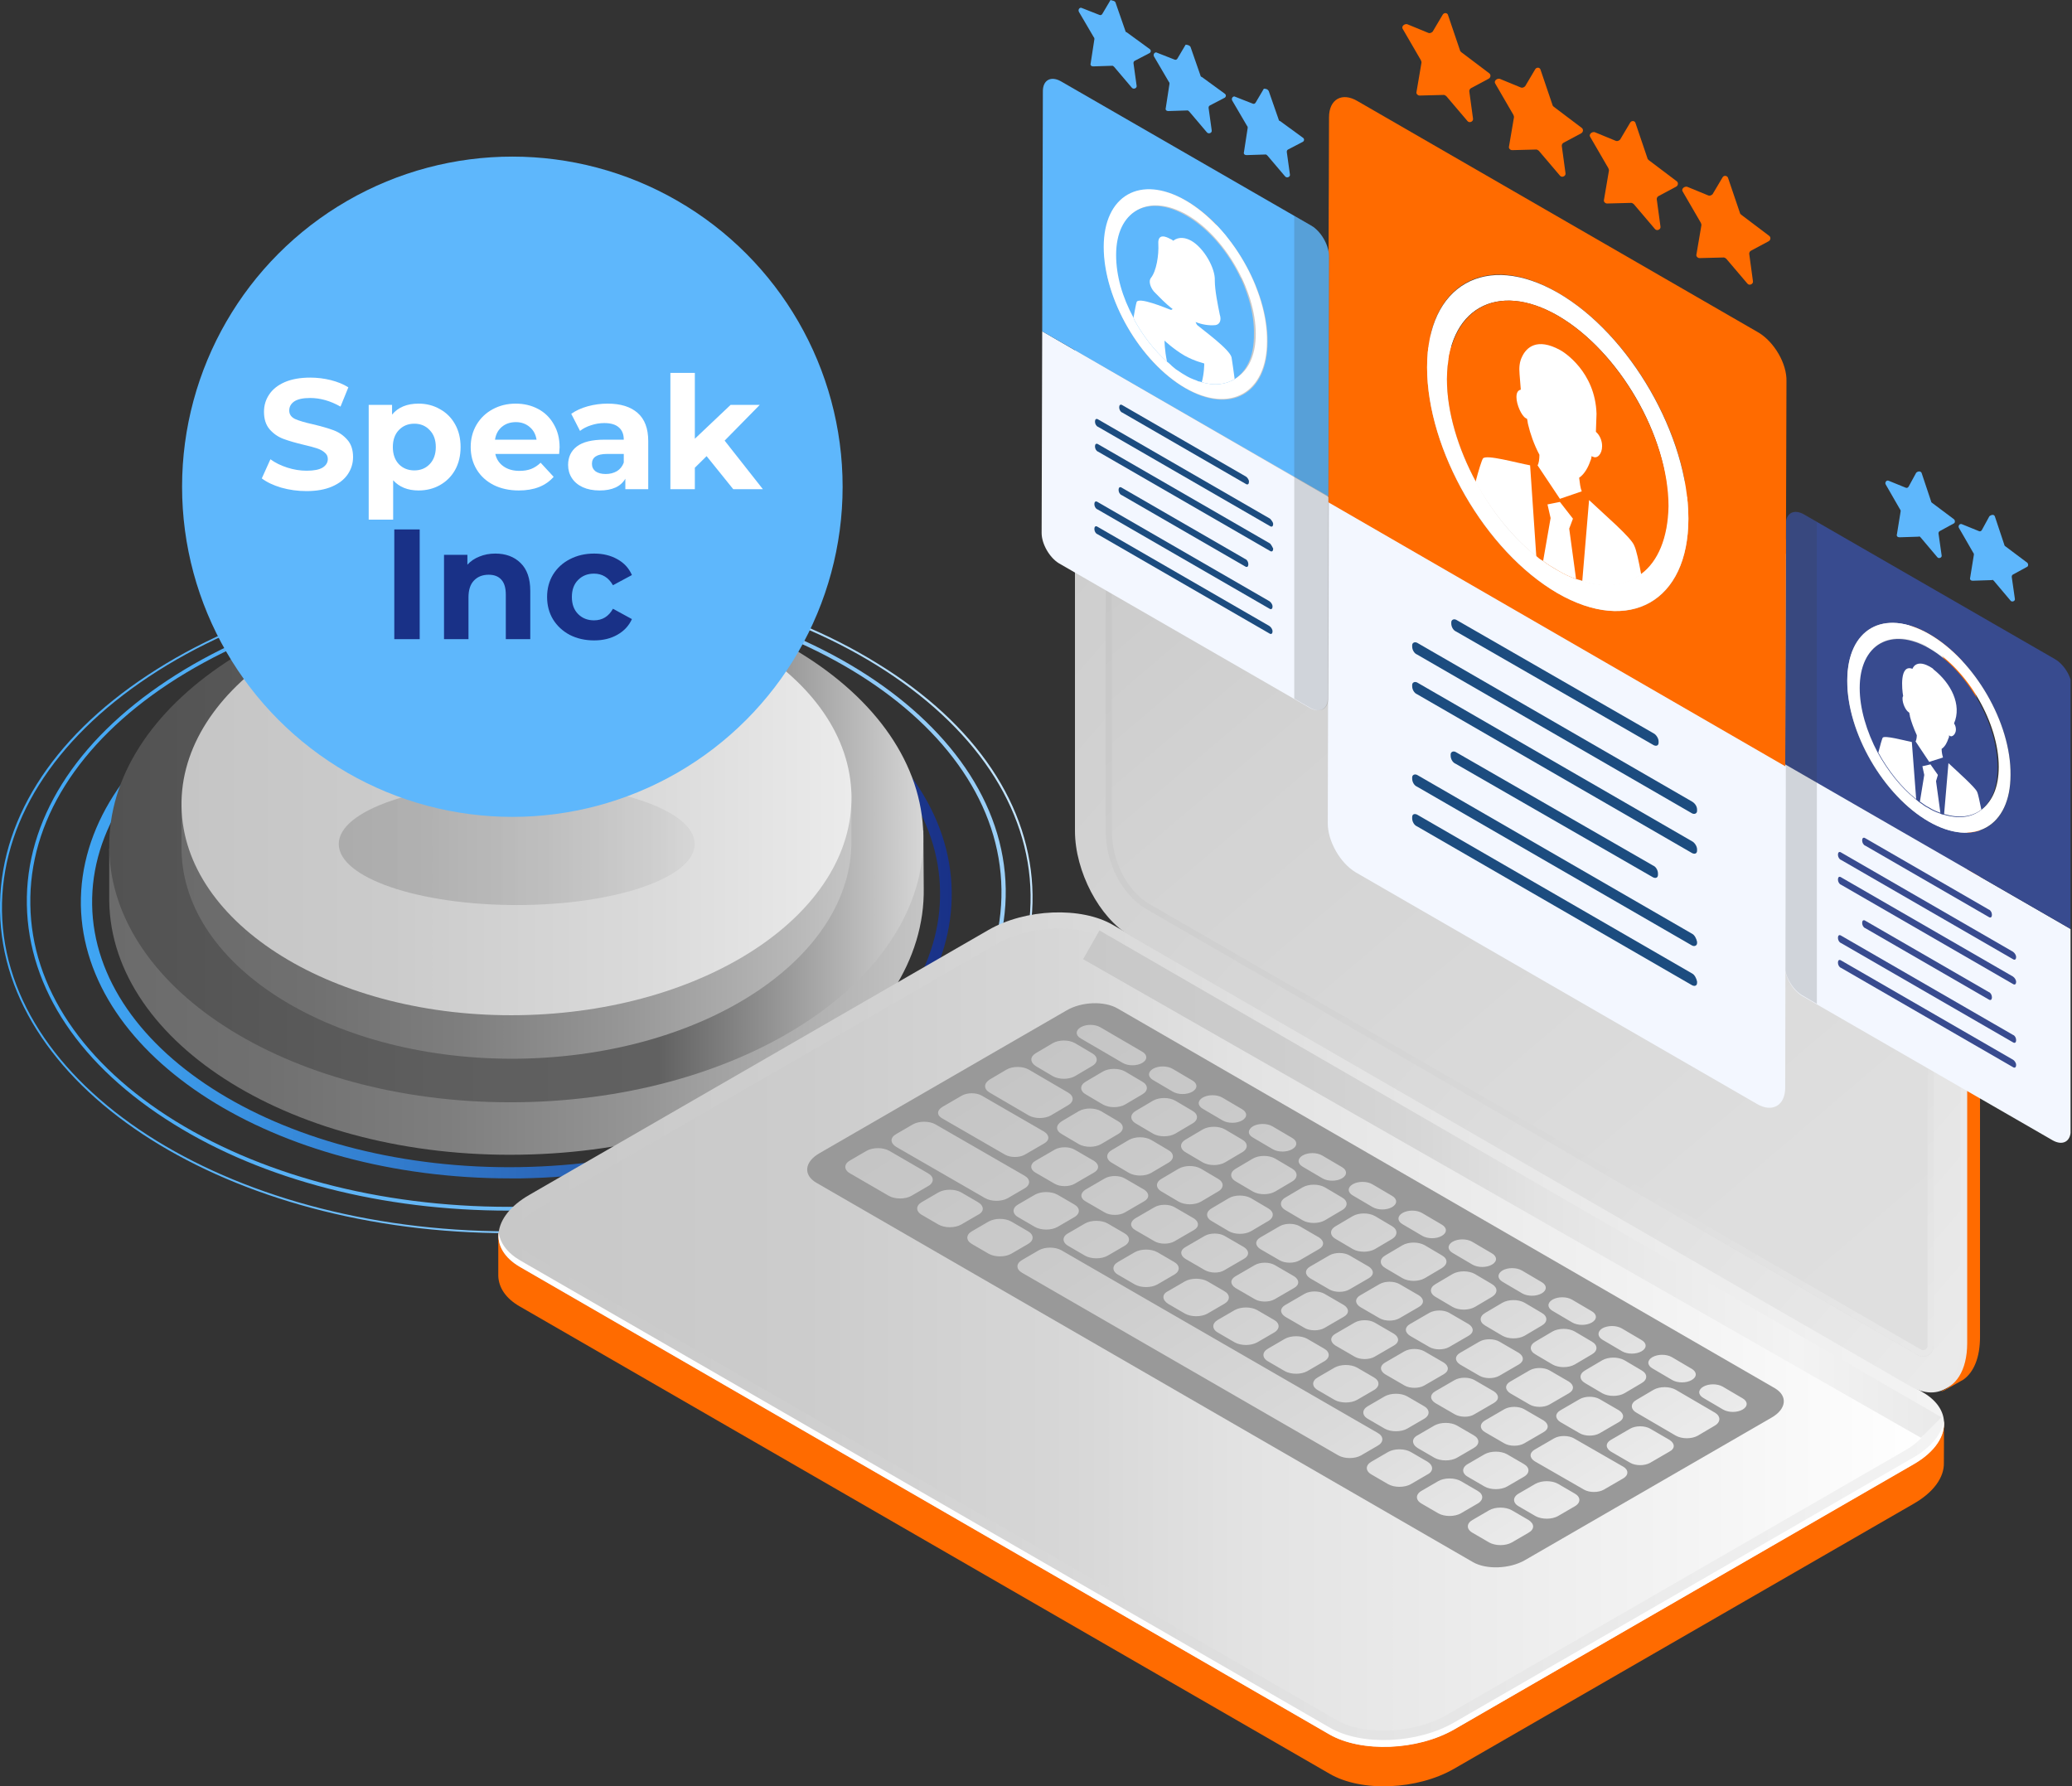 <svg width="522" height="450" viewBox="0 0 522 450" fill="none" xmlns="http://www.w3.org/2000/svg">
<rect x="0" y="0" width="522" height="450" fill="#333333" stroke="none"/>
<g clip-path="url(#clip0)">
<path d="M128.16 305.006C96.44 305.006 66.581 297.369 43.868 283.271C20.274 268.683 7.155 249.102 6.764 227.955C6.372 206.807 19.001 186.737 42.106 171.464C65.112 156.19 95.951 147.575 128.845 146.987C196.788 145.91 252.688 180.471 253.374 223.941C254.059 267.508 199.333 303.831 131.292 304.908C130.313 305.006 129.237 305.006 128.16 305.006ZM131.88 147.966C130.803 147.966 129.824 147.966 128.747 147.966C96.049 148.456 65.406 157.169 42.497 172.247C19.686 187.324 7.253 207.101 7.645 227.955C7.939 248.711 20.959 268.096 44.259 282.488C67.657 296.88 98.496 304.516 131.195 304.027C198.648 302.95 252.982 267.117 252.297 224.039C251.709 181.646 197.962 147.966 131.88 147.966Z" fill="url(#paint0_linear)"/>
<path d="M128.159 310.685C57.867 310.685 0.694 274.753 0.008 229.521C-0.383 207.297 12.833 186.149 37.21 170.093C61.49 154.037 93.992 144.833 128.747 144.246V144.442V144.246C163.501 143.659 196.298 151.785 221.066 167.156C245.933 182.429 259.835 203.185 260.129 225.409C260.422 247.634 247.304 268.781 222.927 284.838C198.647 300.894 166.145 310.097 131.39 310.685C130.313 310.685 129.236 310.685 128.159 310.685ZM132.075 144.736C130.999 144.736 129.824 144.736 128.747 144.736C94.09 145.323 61.685 154.428 37.504 170.485C13.323 186.541 0.204 207.493 0.498 229.521C1.183 275.145 59.923 311.272 131.39 310.195C166.047 309.608 198.452 300.502 222.633 284.446C246.814 268.39 259.933 247.438 259.639 225.409C259.345 203.381 245.444 182.821 220.773 167.547C196.885 152.764 165.459 144.736 132.075 144.736Z" fill="url(#paint1_linear)"/>
<path d="M128.453 296.88C69.224 296.88 21.057 266.333 20.372 228.053C19.784 189.086 68.44 156.68 128.942 155.701C189.445 154.722 239.178 185.66 239.765 224.528C240.059 243.522 228.898 261.536 208.241 275.145C187.78 288.656 160.466 296.39 131.292 296.88C130.313 296.88 129.334 296.88 128.453 296.88ZM131.684 158.442C130.803 158.442 129.824 158.442 128.942 158.442C70.007 159.421 22.623 190.555 23.211 227.955C23.798 265.354 72.258 295.02 131.096 294.041C159.781 293.551 186.508 286.012 206.577 272.795C226.353 259.676 237.122 242.543 236.828 224.528C236.339 187.716 189.347 158.442 131.684 158.442Z" fill="url(#paint2_linear)"/>
<path d="M131.195 290.908C187.879 290.027 233.304 259.97 232.717 223.745L232.619 209.255L27.519 213.759V227.074C28.106 263.201 74.51 291.887 131.195 290.908Z" fill="url(#paint3_linear)"/>
<path d="M129.041 146.596C72.454 147.477 26.931 177.534 27.518 213.759C28.106 249.983 74.51 278.572 131.096 277.691C187.683 276.809 233.206 246.753 232.619 210.528C232.031 174.303 185.627 145.715 129.041 146.596Z" fill="url(#paint4_linear)"/>
<path d="M130.998 266.725C177.599 265.942 214.996 241.27 214.507 211.409V199.464L45.727 203.185V214.15C46.217 243.913 84.398 267.41 130.998 266.725Z" fill="url(#paint5_linear)"/>
<path d="M129.236 147.869C82.636 148.652 45.238 173.324 45.727 203.185C46.217 232.948 84.398 256.543 130.998 255.76C177.599 254.977 214.996 230.305 214.507 200.444C214.017 170.68 175.836 147.183 129.236 147.869Z" fill="url(#paint6_linear)"/>
<path opacity="0.31" d="M130.177 228.017C154.94 228.017 175.015 221.135 175.015 212.646C175.015 204.157 154.94 197.275 130.177 197.275C105.414 197.275 85.339 204.157 85.339 212.646C85.339 221.135 105.414 228.017 130.177 228.017Z" fill="url(#paint7_linear)"/>
<path d="M334.942 446.867L131.017 329.185C127.394 327.129 125.632 324.388 125.534 321.451C125.534 321.353 125.534 311.464 125.534 311.367C125.632 307.842 128.177 314.01 133.268 311.073L248.986 244.302C258.286 238.917 272.384 238.329 280.412 243.029L484.337 360.809C486.981 362.375 488.939 355.815 489.624 357.871C489.82 358.557 489.722 367.858 489.722 368.543C489.82 372.166 487.177 375.984 481.988 378.921L366.368 445.594C357.068 450.979 342.97 451.567 334.942 446.867Z" fill="#FF6B00"/>
<path d="M334.942 436.979L131.017 319.199C122.989 314.597 123.968 306.471 133.268 301.087L248.986 234.315C258.286 228.931 272.384 228.343 280.412 233.043L484.337 350.724C492.365 355.326 491.386 363.452 482.086 368.837L366.368 435.706C357.067 440.993 342.97 441.58 334.942 436.979Z" fill="url(#paint8_linear)"/>
<path d="M348.55 436C343.948 436 339.837 435.118 336.9 433.454L133.072 315.674C131.799 314.989 129.646 313.423 129.646 311.366C129.646 309.213 131.799 306.667 135.324 304.611L251.041 237.84C255.349 235.392 261.027 233.924 266.803 233.924C271.405 233.924 275.516 234.805 278.453 236.469L482.379 354.249C483.652 354.934 485.805 356.501 485.805 358.557C485.805 360.711 483.652 363.256 480.127 365.312L364.41 432.083C360.004 434.629 354.228 436 348.55 436Z" fill="url(#paint9_linear)"/>
<path d="M482.085 367.172L366.367 433.944C357.067 439.328 342.969 439.916 334.941 435.216L131.016 317.535C127.687 315.576 125.925 313.031 125.631 310.387C125.24 313.716 127.002 316.849 131.016 319.199L334.941 436.979C342.969 441.58 357.067 441.091 366.367 435.706L482.085 368.935C487.568 365.802 490.113 361.69 489.721 357.969C489.232 361.102 486.686 364.529 482.085 367.172Z" fill="white"/>
<path d="M371.165 393.607L205.616 297.954C202.288 295.995 202.679 292.667 206.497 290.513L268.664 254.582C272.482 252.33 278.258 252.134 281.586 254.092L447.135 349.745C450.464 351.703 450.072 355.032 446.254 357.186L384.088 393.117C380.27 395.271 374.493 395.467 371.165 393.607Z" fill="#999999"/>
<path d="M272.285 261.631L282.859 267.799C284.229 268.582 286.383 268.582 287.754 267.799C289.124 267.016 289.124 265.743 287.754 264.96L277.18 258.792C275.81 258.008 273.656 258.008 272.285 258.792C270.915 259.575 270.915 260.848 272.285 261.631ZM290.495 272.107L295.488 275.044C296.858 275.827 299.012 275.827 300.383 275.044C301.753 274.261 301.753 272.988 300.383 272.205L295.39 269.267C294.019 268.484 291.865 268.484 290.495 269.267C289.124 270.051 289.124 271.323 290.495 272.107ZM303.026 279.352L308.019 282.289C309.389 283.072 311.543 283.072 312.914 282.289C314.284 281.506 314.284 280.233 312.914 279.45L307.921 276.512C306.55 275.729 304.397 275.729 303.026 276.512C301.655 277.296 301.655 278.568 303.026 279.352ZM315.655 286.597L320.648 289.534C322.018 290.317 324.172 290.317 325.543 289.534C326.913 288.751 326.913 287.478 325.543 286.695L320.55 283.757C319.179 282.974 317.026 282.974 315.655 283.757C314.284 284.639 314.284 285.813 315.655 286.597ZM328.186 293.939L333.179 296.877C334.55 297.66 336.703 297.66 338.074 296.877C339.445 296.093 339.445 294.821 338.074 294.037L333.081 291.1C331.711 290.317 329.557 290.317 328.186 291.1C326.816 291.883 326.816 293.156 328.186 293.939ZM340.815 301.184L345.808 304.122C347.179 304.905 349.333 304.905 350.703 304.122C352.074 303.338 352.074 302.066 350.703 301.282L345.71 298.345C344.34 297.562 342.186 297.562 340.815 298.345C339.445 299.128 339.445 300.401 340.815 301.184ZM353.346 308.429L358.339 311.367C359.71 312.15 361.864 312.15 363.234 311.367C364.605 310.583 364.605 309.311 363.234 308.527L358.241 305.59C356.871 304.807 354.717 304.807 353.346 305.59C351.976 306.373 351.976 307.646 353.346 308.429ZM365.976 315.674L370.968 318.612C372.339 319.395 374.493 319.395 375.863 318.612C377.234 317.828 377.234 316.556 375.863 315.772L370.871 312.835C369.5 312.052 367.346 312.052 365.976 312.835C364.605 313.618 364.605 314.891 365.976 315.674ZM378.507 322.919L383.5 325.857C384.87 326.64 387.024 326.64 388.395 325.857C389.765 325.073 389.765 323.801 388.395 323.017L383.402 320.08C382.031 319.297 379.877 319.297 378.507 320.08C377.136 320.961 377.234 322.136 378.507 322.919ZM391.136 330.262L396.129 333.199C397.499 333.983 399.653 333.983 401.024 333.199C402.394 332.416 402.394 331.143 401.024 330.36L396.031 327.423C394.66 326.64 392.506 326.64 391.136 327.423C389.765 328.206 389.765 329.479 391.136 330.262ZM403.667 337.507L408.66 340.444C410.031 341.228 412.184 341.228 413.555 340.444C414.926 339.661 414.926 338.388 413.555 337.605L408.562 334.668C407.191 333.885 405.038 333.885 403.667 334.668C402.394 335.451 402.394 336.724 403.667 337.507ZM416.296 344.752L421.289 347.689C422.66 348.473 424.813 348.473 426.184 347.689C427.555 346.906 427.555 345.633 426.184 344.85L421.191 341.913C419.821 341.13 417.667 341.13 416.296 341.913C414.926 342.696 414.926 343.969 416.296 344.752ZM429.121 352.193L434.114 355.13C435.485 355.913 437.638 355.913 439.009 355.13C440.38 354.347 440.38 353.074 439.009 352.291L434.016 349.354C432.645 348.57 430.492 348.57 429.121 349.354C427.75 350.137 427.75 351.41 429.121 352.193ZM260.929 268.582L265.237 271.128C266.803 272.009 269.25 272.009 270.817 271.128L275.124 268.582C276.691 267.701 276.691 266.232 275.124 265.351L270.817 262.806C269.25 261.925 266.803 261.925 265.237 262.806L260.929 265.351C259.46 266.232 259.46 267.603 260.929 268.582ZM283.446 278.275L287.754 275.729C289.32 274.848 289.32 273.379 287.754 272.498L283.446 269.953C281.88 269.072 279.432 269.072 277.866 269.953L273.558 272.498C271.992 273.379 271.992 274.848 273.558 275.729L277.866 278.275C279.432 279.156 281.88 279.156 283.446 278.275ZM286.187 283.072L290.495 285.618C292.061 286.499 294.509 286.499 296.075 285.618L300.383 283.072C301.949 282.191 301.949 280.722 300.383 279.841L296.075 277.296C294.509 276.414 292.061 276.414 290.495 277.296L286.187 279.841C284.621 280.722 284.621 282.191 286.187 283.072ZM298.718 290.317L303.026 292.863C304.592 293.744 307.04 293.744 308.606 292.863L312.914 290.317C314.48 289.436 314.48 287.967 312.914 287.086L308.606 284.541C307.04 283.659 304.592 283.659 303.026 284.541L298.718 287.086C297.152 287.967 297.152 289.436 298.718 290.317ZM325.543 294.429L321.235 291.883C319.669 291.002 317.221 291.002 315.655 291.883L311.347 294.429C309.781 295.31 309.781 296.779 311.347 297.66L315.655 300.205C317.221 301.087 319.669 301.087 321.235 300.205L325.543 297.66C327.011 296.779 327.011 295.31 325.543 294.429ZM338.074 301.674L333.767 299.128C332.2 298.247 329.753 298.247 328.186 299.128L323.879 301.674C322.312 302.555 322.312 304.024 323.879 304.905L328.186 307.45C329.753 308.332 332.2 308.332 333.767 307.45L338.074 304.905C339.641 304.024 339.641 302.555 338.074 301.674ZM350.703 308.919L346.396 306.373C344.829 305.492 342.382 305.492 340.815 306.373L336.508 308.919C334.941 309.8 334.941 311.269 336.508 312.15L340.815 314.695C342.382 315.576 344.829 315.576 346.396 314.695L350.703 312.15C352.172 311.269 352.172 309.8 350.703 308.919ZM363.234 316.262L358.927 313.716C357.36 312.835 354.913 312.835 353.346 313.716L349.039 316.262C347.472 317.143 347.472 318.612 349.039 319.493L353.346 322.038C354.913 322.919 357.36 322.919 358.927 322.038L363.234 319.493C364.801 318.514 364.801 317.143 363.234 316.262ZM375.863 323.507L371.556 320.961C369.989 320.08 367.542 320.08 365.976 320.961L361.668 323.507C360.102 324.388 360.102 325.857 361.668 326.738L365.976 329.283C367.542 330.164 369.989 330.164 371.556 329.283L375.863 326.738C377.43 325.759 377.332 324.388 375.863 323.507ZM388.395 330.752L384.087 328.206C382.521 327.325 380.073 327.325 378.507 328.206L374.199 330.752C372.633 331.633 372.633 333.101 374.199 333.983L378.507 336.528C380.073 337.409 382.521 337.409 384.087 336.528L388.395 333.983C389.961 333.101 389.961 331.633 388.395 330.752ZM386.828 341.228L391.136 343.773C392.702 344.654 395.15 344.654 396.716 343.773L401.024 341.228C402.59 340.346 402.59 338.878 401.024 337.997L396.716 335.451C395.15 334.57 392.702 334.57 391.136 335.451L386.828 337.997C385.262 338.878 385.262 340.346 386.828 341.228ZM413.555 345.242L409.247 342.696C407.681 341.815 405.233 341.815 403.667 342.696L399.359 345.242C397.793 346.123 397.793 347.591 399.359 348.473L403.667 351.018C405.233 351.899 407.681 351.899 409.247 351.018L413.555 348.473C415.121 347.591 415.121 346.123 413.555 345.242ZM432.058 355.913L422.17 350.137C420.604 349.256 418.156 349.256 416.59 350.137L412.282 352.682C410.716 353.564 410.716 355.032 412.282 355.913L422.17 361.69C423.737 362.571 426.184 362.571 427.75 361.69L432.058 359.144C433.527 358.263 433.527 356.794 432.058 355.913ZM249.279 275.24L259.167 281.016C260.733 281.897 263.181 281.897 264.747 281.016L269.055 278.471C270.621 277.589 270.621 276.121 269.055 275.24L259.167 269.463C257.6 268.582 255.153 268.582 253.586 269.463L249.279 272.009C247.81 272.988 247.81 274.358 249.279 275.24ZM267.488 285.715L271.796 288.261C273.362 289.142 275.81 289.142 277.376 288.261L281.684 285.715C283.25 284.834 283.25 283.366 281.684 282.485L277.376 279.939C275.81 279.058 273.362 279.058 271.796 279.939L267.488 282.485C265.922 283.464 265.922 284.834 267.488 285.715ZM284.425 295.506C285.991 296.387 288.439 296.387 290.005 295.506L294.313 292.96C295.879 292.079 295.879 290.611 294.313 289.73L290.005 287.184C288.439 286.303 285.991 286.303 284.425 287.184L280.117 289.73C278.551 290.611 278.551 292.079 280.117 292.96L284.425 295.506ZM296.956 302.751C298.523 303.632 300.97 303.632 302.536 302.751L306.844 300.205C308.41 299.324 308.41 297.856 306.844 296.975L302.536 294.429C300.97 293.548 298.523 293.548 296.956 294.429L292.649 296.975C291.082 297.856 291.082 299.324 292.649 300.205L296.956 302.751ZM309.585 301.87L305.278 304.415C303.711 305.296 303.711 306.765 305.278 307.646L309.585 310.192C311.152 311.073 313.599 311.073 315.166 310.192L319.473 307.646C321.04 306.765 321.04 305.296 319.473 304.415L315.166 301.87C313.599 300.989 311.054 300.989 309.585 301.87ZM322.41 308.919L317.515 311.758C316.145 312.541 316.145 313.814 317.515 314.695L322.41 317.535C323.781 318.318 326.032 318.318 327.403 317.535L332.298 314.695C333.669 313.912 333.669 312.639 332.298 311.758L327.403 308.919C326.032 308.136 323.781 308.136 322.41 308.919ZM334.941 316.262L330.046 319.101C328.676 319.884 328.676 321.157 330.046 322.038L334.941 324.877C336.312 325.661 338.564 325.661 339.934 324.877L344.829 322.038C346.2 321.255 346.2 319.982 344.829 319.101L339.934 316.262C338.564 315.479 336.312 315.479 334.941 316.262ZM347.57 323.507L342.675 326.346C341.305 327.129 341.305 328.402 342.675 329.283L347.57 332.122C348.941 332.906 351.193 332.906 352.563 332.122L357.458 329.283C358.829 328.5 358.829 327.227 357.458 326.346L352.563 323.507C351.193 322.724 348.941 322.724 347.57 323.507ZM360.102 330.752L355.207 333.591C353.836 334.374 353.836 335.647 355.207 336.528L360.102 339.367C361.472 340.151 363.724 340.151 365.094 339.367L369.989 336.528C371.36 335.745 371.36 334.472 369.989 333.591L365.094 330.752C363.724 329.969 361.472 329.969 360.102 330.752ZM372.731 337.997L367.836 340.836C366.465 341.619 366.465 342.892 367.836 343.773L372.731 346.612C374.101 347.396 376.353 347.396 377.724 346.612L382.619 343.773C383.989 342.99 383.989 341.717 382.619 340.836L377.724 337.997C376.353 337.213 374.101 337.213 372.731 337.997ZM390.353 353.857L395.248 351.018C396.618 350.235 396.618 348.962 395.248 348.081L390.353 345.242C388.982 344.458 386.73 344.458 385.36 345.242L380.465 348.081C379.094 348.864 379.094 350.137 380.465 351.018L385.36 353.857C386.73 354.641 388.982 354.641 390.353 353.857ZM402.982 361.102L407.877 358.263C409.247 357.48 409.247 356.207 407.877 355.326L402.982 352.487C401.611 351.703 399.359 351.703 397.989 352.487L393.094 355.326C391.723 356.109 391.723 357.382 393.094 358.263L397.989 361.102C399.359 361.886 401.611 361.886 402.982 361.102ZM420.604 362.767L415.709 359.927C414.338 359.144 412.086 359.144 410.716 359.927L405.821 362.767C404.45 363.55 404.45 364.823 405.821 365.704L410.716 368.543C412.086 369.326 414.338 369.326 415.709 368.543L420.604 365.704C422.072 364.921 421.974 363.648 420.604 362.767ZM237.433 281.799L253.195 290.904C254.565 291.688 256.817 291.688 258.188 290.904L263.083 288.065C264.453 287.282 264.453 286.009 263.083 285.128L247.321 276.023C245.95 275.24 243.699 275.24 242.328 276.023L237.433 278.862C235.964 279.743 235.964 281.016 237.433 281.799ZM260.831 295.408L265.726 298.247C267.097 299.031 269.348 299.031 270.719 298.247L275.614 295.408C276.985 294.625 276.985 293.352 275.614 292.471L270.719 289.632C269.348 288.848 267.097 288.848 265.726 289.632L260.831 292.471C259.46 293.254 259.46 294.625 260.831 295.408ZM273.46 302.653L278.355 305.492C279.726 306.275 281.977 306.275 283.348 305.492L288.243 302.653C289.614 301.87 289.614 300.597 288.243 299.716L283.348 296.877C281.977 296.093 279.726 296.093 278.355 296.877L273.46 299.716C272.09 300.597 272.09 301.87 273.46 302.653ZM285.991 309.898L290.886 312.737C292.257 313.52 294.509 313.52 295.879 312.737L300.774 309.898C302.145 309.115 302.145 307.842 300.774 306.961L295.879 304.122C294.509 303.338 292.257 303.338 290.886 304.122L285.991 306.961C284.621 307.842 284.621 309.115 285.991 309.898ZM308.508 319.982L313.403 317.143C314.774 316.36 314.774 315.087 313.403 314.206L308.508 311.367C307.138 310.583 304.886 310.583 303.515 311.367L298.62 314.206C297.25 314.989 297.25 316.262 298.62 317.143L303.515 319.982C304.886 320.765 307.138 320.863 308.508 319.982ZM321.137 327.325L326.032 324.486C327.403 323.703 327.403 322.43 326.032 321.549L321.137 318.709C319.767 317.926 317.515 317.926 316.145 318.709L311.25 321.549C309.879 322.332 309.879 323.605 311.25 324.486L316.145 327.325C317.515 328.108 319.767 328.108 321.137 327.325ZM333.669 334.57L338.564 331.731C339.934 330.948 339.934 329.675 338.564 328.794L333.669 325.954C332.298 325.171 330.046 325.171 328.676 325.954L323.781 328.794C322.41 329.577 322.41 330.85 323.781 331.731L328.676 334.57C330.046 335.353 332.298 335.353 333.669 334.57ZM346.298 341.815L351.193 338.976C352.563 338.193 352.563 336.92 351.193 336.039L346.298 333.199C344.927 332.416 342.675 332.416 341.305 333.199L336.41 336.039C335.039 336.822 335.039 338.095 336.41 338.976L341.305 341.815C342.675 342.598 344.927 342.598 346.298 341.815ZM358.829 349.06L363.724 346.221C365.094 345.438 365.094 344.165 363.724 343.284L358.829 340.444C357.458 339.661 355.207 339.661 353.836 340.444L348.941 343.284C347.57 344.067 347.57 345.34 348.941 346.221L353.836 349.06C355.207 349.843 357.458 349.843 358.829 349.06ZM371.458 356.305L376.353 353.466C377.724 352.682 377.724 351.41 376.353 350.529L371.458 347.689C370.087 346.906 367.836 346.906 366.465 347.689L361.57 350.529C360.199 351.312 360.199 352.585 361.57 353.466L366.465 356.305C367.836 357.088 370.087 357.186 371.458 356.305ZM374.101 360.809L378.996 363.648C380.367 364.431 382.619 364.431 383.989 363.648L388.884 360.809C390.255 360.025 390.255 358.753 388.884 357.871L383.989 355.032C382.619 354.249 380.367 354.249 378.996 355.032L374.101 357.871C372.731 358.655 372.731 360.025 374.101 360.809ZM408.954 369.522L396.52 362.375C395.15 361.592 392.898 361.592 391.527 362.375L386.632 365.214C385.262 365.998 385.262 367.27 386.632 368.151L399.066 375.299C400.436 376.082 402.688 376.082 404.059 375.299L408.954 372.459C410.324 371.676 410.324 370.305 408.954 369.522ZM225.783 288.946L248.202 301.87C249.768 302.751 252.314 302.751 253.88 301.87L258.09 299.422C259.656 298.541 259.656 297.072 258.09 296.191L235.671 283.268C234.104 282.387 231.559 282.387 229.993 283.268L225.783 285.715C224.216 286.597 224.216 287.967 225.783 288.946ZM256.523 306.667L260.733 309.115C262.3 309.996 264.845 309.996 266.411 309.115L270.621 306.667C272.187 305.786 272.187 304.317 270.621 303.436L266.411 300.989C264.845 300.108 262.3 300.108 260.733 300.989L256.523 303.436C254.957 304.317 254.957 305.786 256.523 306.667ZM269.153 313.912L273.362 316.36C274.929 317.241 277.474 317.241 279.04 316.36L283.25 313.912C284.817 313.031 284.817 311.562 283.25 310.681L279.04 308.234C277.474 307.352 274.929 307.352 273.362 308.234L269.153 310.681C267.488 311.562 267.586 313.031 269.153 313.912ZM281.684 321.157L285.893 323.605C287.46 324.486 290.005 324.486 291.572 323.605L295.781 321.157C297.348 320.276 297.348 318.807 295.781 317.926L291.572 315.479C290.005 314.597 287.46 314.597 285.893 315.479L281.684 317.926C280.117 318.807 280.117 320.276 281.684 321.157ZM294.313 328.5L298.523 330.948C300.089 331.829 302.634 331.829 304.201 330.948L308.41 328.5C309.977 327.619 309.977 326.15 308.41 325.269L304.201 322.821C302.634 321.94 300.089 321.94 298.523 322.821L294.313 325.269C292.649 326.052 292.746 327.521 294.313 328.5ZM306.844 335.745L311.054 338.193C312.62 339.074 315.166 339.074 316.732 338.193L320.942 335.745C322.508 334.864 322.508 333.395 320.942 332.514L316.732 330.066C315.166 329.185 312.62 329.185 311.054 330.066L306.844 332.514C305.278 333.395 305.278 334.864 306.844 335.745ZM319.473 342.99L323.683 345.438C325.249 346.319 327.795 346.319 329.361 345.438L333.571 342.99C335.137 342.109 335.137 340.64 333.571 339.759L329.361 337.311C327.795 336.43 325.249 336.43 323.683 337.311L319.473 339.759C317.907 340.64 317.907 342.109 319.473 342.99ZM332.004 350.235L336.214 352.682C337.78 353.564 340.326 353.564 341.892 352.682L346.102 350.235C347.668 349.354 347.668 347.885 346.102 347.004L341.892 344.556C340.326 343.675 337.78 343.675 336.214 344.556L332.004 347.004C330.438 347.885 330.438 349.354 332.004 350.235ZM344.633 357.48L348.843 359.927C350.409 360.809 352.955 360.809 354.521 359.927L358.731 357.48C360.297 356.599 360.297 355.13 358.731 354.249L354.521 351.801C352.955 350.92 350.409 350.92 348.843 351.801L344.633 354.249C343.067 355.13 343.067 356.599 344.633 357.48ZM357.165 364.823L361.374 367.27C362.941 368.151 365.486 368.151 367.052 367.27L371.262 364.823C372.829 363.942 372.829 362.473 371.262 361.592L367.052 359.144C365.486 358.263 362.941 358.263 361.374 359.144L357.165 361.592C355.598 362.375 355.598 363.844 357.165 364.823ZM369.794 372.068L374.003 374.515C375.57 375.396 378.115 375.396 379.682 374.515L383.891 372.068C385.458 371.187 385.458 369.718 383.891 368.837L379.682 366.389C378.115 365.508 375.57 365.508 374.003 366.389L369.794 368.837C368.227 369.718 368.227 371.187 369.794 372.068ZM396.716 376.278L392.506 373.83C390.94 372.949 388.395 372.949 386.828 373.83L382.619 376.278C381.052 377.159 381.052 378.627 382.619 379.508L386.828 381.956C388.395 382.837 390.94 382.837 392.506 381.956L396.716 379.508C398.283 378.627 398.283 377.159 396.716 376.278ZM233.811 295.604L224.021 289.925C222.454 289.044 219.909 289.044 218.343 289.925L214.133 292.373C212.566 293.254 212.566 294.723 214.133 295.604L223.923 301.282C225.489 302.163 228.035 302.163 229.601 301.282L233.811 298.835C235.377 297.954 235.377 296.485 233.811 295.604ZM246.342 302.849L242.132 300.401C240.566 299.52 238.02 299.52 236.454 300.401L232.244 302.849C230.678 303.73 230.678 305.199 232.244 306.08L236.454 308.527C238.02 309.408 240.566 309.408 242.132 308.527L246.342 306.08C248.006 305.296 248.006 303.828 246.342 302.849ZM258.971 310.192L254.761 307.744C253.195 306.863 250.649 306.863 249.083 307.744L244.873 310.192C243.307 311.073 243.307 312.541 244.873 313.423L249.083 315.87C250.649 316.751 253.195 316.751 254.761 315.87L258.971 313.423C260.537 312.541 260.537 311.073 258.971 310.192ZM347.081 361.004L267.39 314.989C265.824 314.108 263.279 314.108 261.712 314.989L257.502 317.437C255.936 318.318 255.936 319.786 257.502 320.668L337.193 366.683C338.759 367.564 341.305 367.564 342.871 366.683L347.081 364.235C348.647 363.354 348.647 361.886 347.081 361.004ZM359.612 368.249L355.402 365.802C353.836 364.921 351.291 364.921 349.724 365.802L345.514 368.249C343.948 369.131 343.948 370.599 345.514 371.48L349.724 373.928C351.291 374.809 353.836 374.809 355.402 373.928L359.612 371.48C361.178 370.697 361.178 369.228 359.612 368.249ZM372.241 375.592L368.031 373.145C366.465 372.263 363.92 372.263 362.353 373.145L358.144 375.592C356.577 376.473 356.577 377.942 358.144 378.823L362.353 381.271C363.92 382.152 366.465 382.152 368.031 381.271L372.241 378.823C373.808 377.942 373.808 376.473 372.241 375.592ZM385.066 382.935L380.856 380.487C379.29 379.606 376.745 379.606 375.178 380.487L370.968 382.935C369.402 383.816 369.402 385.285 370.968 386.166L375.178 388.614C376.745 389.495 379.29 389.495 380.856 388.614L385.066 386.166C386.632 385.285 386.632 383.914 385.066 382.935Z" fill="url(#paint10_linear)"/>
<path d="M481.106 349.158L284.621 235.686C276.985 231.28 270.817 219.532 270.817 209.35V55.149C270.817 44.967 276.985 40.365 284.621 44.771L481.106 158.243C488.743 162.649 494.91 174.397 494.91 184.58V338.682C494.812 348.864 488.645 353.564 481.106 349.158Z" fill="url(#paint11_linear)"/>
<path d="M482.869 341.228L288.44 228.931C282.272 225.014 278.552 217.28 278.552 209.35V54.464C278.552 52.604 280.608 51.429 282.272 52.408C282.468 52.506 282.566 52.604 282.664 52.702L477.191 165.096C484.435 169.306 487.079 176.747 487.079 184.677V339.172C487.079 341.228 484.925 342.5 483.163 341.423C483.065 341.326 482.967 341.228 482.869 341.228Z" fill="url(#paint12_linear)"/>
<path d="M477.191 164.999L282.664 52.604C282.566 52.506 282.468 52.506 282.272 52.31C280.608 51.331 278.552 52.506 278.552 54.366V209.252C278.552 217.182 282.37 225.014 288.44 228.833L482.869 341.228C482.967 341.228 483.065 341.325 483.163 341.423C484.925 342.402 487.079 341.13 487.079 339.172V184.58C487.079 176.649 484.533 169.209 477.191 164.999ZM485.61 339.074C485.61 339.759 485.023 340.151 484.533 340.151C484.337 340.151 484.142 340.151 484.044 340.053L289.223 227.56C283.74 224.035 280.118 216.888 280.118 209.252V54.464C280.118 53.876 280.608 53.583 280.999 53.583C281.195 53.583 281.293 53.583 281.489 53.681L476.505 166.369C484.044 170.677 485.61 178.705 485.61 184.677V339.074Z" fill="url(#paint13_linear)"/>
<path d="M485.023 156.187L288.538 42.715C285.503 40.953 282.762 40.659 280.51 41.54C280.216 41.638 276.398 43.694 276.104 43.89C278.454 42.715 281.391 43.009 284.72 44.869L481.205 158.341C488.841 162.747 495.009 174.495 495.009 184.677V338.78C495.009 345.144 492.561 349.256 488.939 350.529C489.233 350.529 489.624 350.431 490.114 350.137C490.31 350.039 494.421 347.689 494.617 347.591C497.26 345.731 498.827 342.011 498.827 336.822V182.524C498.729 172.341 492.561 160.593 485.023 156.187Z" fill="#FF6B00"/>
<path d="M481.792 157.949L285.307 44.477C282.174 42.715 279.335 42.422 276.985 43.401C278.943 43.107 281.195 43.596 283.643 44.967L480.128 158.439C487.764 162.845 493.932 174.593 493.932 184.775V338.878C493.932 344.85 491.778 348.962 488.449 350.333C492.659 349.647 495.596 345.34 495.596 338.388V184.286C495.498 174.104 489.33 162.355 481.792 157.949Z" fill="url(#paint14_radial)"/>
<path d="M483.949 362.234L272.873 241.658L276.985 234.413L489.111 357.071L483.949 362.234Z" fill="url(#paint15_linear)"/>
<ellipse cx="129.076" cy="122.63" rx="83.206" ry="83.175" fill="#5EB7FC"/>
<path d="M99.334 133.384H105.734V161.029H99.334V133.384Z" fill="#193187"/>
<path d="M124.781 139.466C127.415 139.466 129.535 140.256 131.142 141.835C132.775 143.415 133.591 145.758 133.591 148.865V161.029H127.428V149.813C127.428 148.128 127.059 146.877 126.322 146.061C125.584 145.219 124.518 144.797 123.122 144.797C121.568 144.797 120.33 145.284 119.408 146.259C118.486 147.206 118.025 148.628 118.025 150.524V161.029H111.862V139.782H117.749V142.27C118.565 141.375 119.579 140.69 120.791 140.216C122.002 139.716 123.332 139.466 124.781 139.466Z" fill="#193187"/>
<path d="M149.681 161.344C147.416 161.344 145.374 160.884 143.557 159.962C141.766 159.014 140.357 157.711 139.33 156.053C138.329 154.394 137.829 152.511 137.829 150.405C137.829 148.299 138.329 146.417 139.33 144.758C140.357 143.099 141.766 141.809 143.557 140.888C145.374 139.94 147.416 139.466 149.681 139.466C151.919 139.466 153.868 139.94 155.528 140.888C157.213 141.809 158.438 143.139 159.202 144.876L154.421 147.443C153.315 145.495 151.722 144.521 149.641 144.521C148.034 144.521 146.704 145.047 145.651 146.101C144.597 147.154 144.071 148.589 144.071 150.405C144.071 152.222 144.597 153.657 145.651 154.71C146.704 155.763 148.034 156.289 149.641 156.289C151.748 156.289 153.342 155.315 154.421 153.367L159.202 155.974C158.438 157.659 157.213 158.975 155.528 159.923C153.868 160.871 151.919 161.344 149.681 161.344Z" fill="#193187"/>
<path d="M77.213 123.726C75.027 123.726 72.907 123.437 70.853 122.857C68.825 122.252 67.192 121.475 65.954 120.527L68.127 115.709C69.312 116.578 70.722 117.276 72.354 117.802C73.987 118.329 75.62 118.592 77.253 118.592C79.07 118.592 80.413 118.329 81.283 117.802C82.152 117.249 82.586 116.525 82.586 115.63C82.586 114.972 82.323 114.432 81.796 114.011C81.296 113.564 80.637 113.208 79.821 112.945C79.03 112.682 77.951 112.392 76.581 112.076C74.474 111.576 72.749 111.076 71.406 110.575C70.063 110.075 68.904 109.272 67.93 108.166C66.982 107.061 66.507 105.586 66.507 103.743C66.507 102.137 66.942 100.689 67.811 99.399C68.68 98.083 69.984 97.043 71.722 96.279C73.487 95.516 75.633 95.134 78.162 95.134C79.926 95.134 81.651 95.345 83.337 95.766C85.023 96.187 86.498 96.793 87.762 97.582L85.786 102.44C83.231 100.992 80.677 100.268 78.122 100.268C76.331 100.268 75.001 100.558 74.132 101.137C73.289 101.716 72.868 102.479 72.868 103.427C72.868 104.375 73.355 105.086 74.329 105.56C75.33 106.007 76.845 106.455 78.873 106.903C80.98 107.403 82.705 107.903 84.048 108.403C85.392 108.903 86.537 109.693 87.485 110.773C88.46 111.852 88.947 113.313 88.947 115.156C88.947 116.736 88.499 118.184 87.603 119.501C86.734 120.791 85.418 121.817 83.653 122.581C81.888 123.344 79.742 123.726 77.213 123.726Z" fill="white"/>
<path d="M105.448 101.69C107.424 101.69 109.215 102.15 110.822 103.072C112.455 103.967 113.731 105.244 114.653 106.903C115.575 108.535 116.036 110.444 116.036 112.629C116.036 114.814 115.575 116.736 114.653 118.395C113.731 120.027 112.455 121.304 110.822 122.225C109.215 123.121 107.424 123.568 105.448 123.568C102.736 123.568 100.602 122.713 99.048 121.001V130.914H92.886V102.006H98.772V104.454C100.299 102.611 102.525 101.69 105.448 101.69ZM104.382 118.513C105.962 118.513 107.253 117.987 108.254 116.934C109.281 115.854 109.794 114.419 109.794 112.629C109.794 110.839 109.281 109.417 108.254 108.364C107.253 107.284 105.962 106.745 104.382 106.745C102.802 106.745 101.498 107.284 100.471 108.364C99.47 109.417 98.969 110.839 98.969 112.629C98.969 114.419 99.47 115.854 100.471 116.934C101.498 117.987 102.802 118.513 104.382 118.513Z" fill="white"/>
<path d="M140.982 112.708C140.982 112.787 140.942 113.34 140.863 114.367H124.784C125.073 115.683 125.758 116.723 126.838 117.486C127.918 118.25 129.262 118.632 130.868 118.632C131.974 118.632 132.949 118.474 133.791 118.158C134.661 117.815 135.464 117.289 136.201 116.578L139.48 120.132C137.479 122.423 134.555 123.568 130.71 123.568C128.313 123.568 126.193 123.107 124.35 122.186C122.506 121.238 121.083 119.935 120.083 118.276C119.082 116.618 118.582 114.735 118.582 112.629C118.582 110.549 119.069 108.68 120.043 107.021C121.044 105.336 122.401 104.033 124.113 103.111C125.851 102.164 127.786 101.69 129.92 101.69C132 101.69 133.884 102.137 135.569 103.032C137.255 103.928 138.572 105.218 139.52 106.903C140.494 108.561 140.982 110.496 140.982 112.708ZM129.959 106.35C128.563 106.35 127.392 106.745 126.443 107.534C125.495 108.324 124.916 109.404 124.705 110.773H135.174C134.963 109.43 134.384 108.364 133.436 107.574C132.488 106.758 131.329 106.35 129.959 106.35Z" fill="white"/>
<path d="M153.079 101.69C156.371 101.69 158.9 102.479 160.664 104.059C162.429 105.612 163.311 107.969 163.311 111.128V123.252H157.543V120.606C156.385 122.581 154.225 123.568 151.064 123.568C149.431 123.568 148.009 123.292 146.798 122.739C145.613 122.186 144.704 121.422 144.072 120.448C143.439 119.474 143.123 118.368 143.123 117.131C143.123 115.156 143.861 113.603 145.336 112.471C146.837 111.339 149.141 110.773 152.249 110.773H157.148C157.148 109.43 156.74 108.403 155.924 107.692C155.107 106.955 153.882 106.587 152.249 106.587C151.116 106.587 149.998 106.771 148.892 107.14C147.812 107.482 146.89 107.956 146.126 108.561L143.913 104.257C145.072 103.44 146.455 102.809 148.061 102.361C149.694 101.913 151.367 101.69 153.079 101.69ZM152.605 119.421C153.659 119.421 154.594 119.185 155.41 118.711C156.227 118.21 156.806 117.486 157.148 116.539V114.367H152.921C150.393 114.367 149.128 115.196 149.128 116.855C149.128 117.644 149.431 118.276 150.037 118.75C150.669 119.198 151.525 119.421 152.605 119.421Z" fill="white"/>
<path d="M178.015 114.919L175.052 117.842V123.252H168.889V93.949H175.052V110.536L184.059 102.006H191.407L182.558 111.01L192.197 123.252H184.731L178.015 114.919Z" fill="white"/>
<path d="M449.746 192.577L450.059 132.084L449.746 192.577Z" fill="#F3F7FF"/>
<path d="M449.75 192.577L449.594 243.222C449.594 246.036 451.627 249.475 453.972 250.881L517.146 287.302C519.647 288.709 521.68 287.615 521.68 284.801L521.837 234.156L449.75 192.577Z" fill="#F3F7FF"/>
<path d="M485.87 206.958C474.455 200.393 465.229 184.449 465.385 171.475C465.385 158.345 474.611 153.186 486.026 159.751C497.441 166.317 506.667 182.26 506.51 195.234C506.51 208.365 497.285 213.523 485.87 206.958ZM517.613 166.004L454.439 129.583C451.937 128.176 449.904 129.27 449.904 132.084L449.748 192.577L521.835 234.156L521.991 173.663C522.147 170.85 520.114 167.411 517.613 166.004Z" fill="#384B8F"/>
<path d="M501.04 229.155L469.922 211.179C469.453 210.866 469.141 211.179 469.141 211.648V211.804C469.141 212.273 469.453 212.898 469.922 213.054L501.04 231.03C501.509 231.343 501.822 231.03 501.822 230.561V230.405C501.822 229.936 501.509 229.311 501.04 229.155Z" fill="#384B8F"/>
<path d="M507.136 239.783L463.822 214.773C463.353 214.461 463.04 214.773 463.04 215.242V215.399C463.04 215.868 463.353 216.493 463.822 216.649L507.136 241.659C507.605 241.972 507.918 241.659 507.918 241.19V241.034C507.918 240.721 507.605 240.096 507.136 239.783Z" fill="#384B8F"/>
<path d="M507.136 246.036L463.822 221.026C463.353 220.713 463.04 221.026 463.04 221.495V221.651C463.04 222.12 463.353 222.745 463.822 222.902L507.136 247.912C507.605 248.224 507.918 247.912 507.918 247.443V247.286C507.918 246.974 507.605 246.349 507.136 246.036Z" fill="#384B8F"/>
<path d="M501.04 249.943L469.922 231.967C469.453 231.655 469.141 231.967 469.141 232.436V232.593C469.141 233.062 469.453 233.687 469.922 233.843L501.04 251.819C501.509 252.132 501.822 251.819 501.822 251.35V251.194C501.822 250.725 501.509 250.1 501.04 249.943Z" fill="#384B8F"/>
<path d="M507.136 260.73L463.822 235.72C463.353 235.407 463.04 235.72 463.04 236.189V236.345C463.04 236.814 463.353 237.439 463.822 237.595L507.136 262.605C507.605 262.918 507.918 262.605 507.918 262.136V261.98C507.918 261.511 507.605 260.886 507.136 260.73Z" fill="#384B8F"/>
<path d="M507.136 266.982L463.822 241.972C463.353 241.659 463.04 241.972 463.04 242.441V242.597C463.04 243.066 463.353 243.691 463.822 243.848L507.136 268.858C507.605 269.17 507.918 268.858 507.918 268.389V268.233C507.918 267.764 507.449 267.138 507.136 266.982Z" fill="#384B8F"/>
<path d="M485.873 203.362C485.091 202.894 484.309 202.425 483.684 201.956C483.371 201.799 483.059 201.487 482.746 201.174C478.993 198.204 475.553 193.984 473.207 189.451C470.393 184.292 468.672 178.509 468.672 173.194C468.672 162.096 476.491 157.719 486.186 163.19C495.881 168.817 503.543 182.26 503.543 193.202C503.543 198.204 501.979 201.799 499.321 203.831C496.975 205.707 493.692 206.02 489.939 204.926C489.626 204.769 489.313 204.769 489.001 204.613C487.906 204.3 486.968 203.831 485.873 203.362ZM486.03 159.751C474.615 153.186 465.389 158.501 465.389 171.475C465.389 184.605 474.615 200.393 485.873 206.958C497.288 213.523 506.514 208.208 506.514 195.234C506.67 182.104 497.445 166.316 486.03 159.751Z" fill="white"/>
<path d="M486.028 163.346C476.49 157.875 468.515 162.252 468.515 173.35C468.515 178.509 470.235 184.292 473.049 189.607C475.551 194.14 478.835 198.36 482.588 201.33C482.901 201.643 483.213 201.799 483.526 202.112C484.308 202.581 484.933 203.206 485.715 203.519C486.654 204.144 487.748 204.613 488.686 204.925C488.999 205.082 489.312 205.238 489.625 205.238C493.377 206.332 496.505 206.02 499.007 204.144C501.665 202.112 503.229 198.517 503.229 193.515C503.385 182.416 495.567 168.817 486.028 163.346Z" fill="#384B8F"/>
<path d="M481.65 186.95C479.461 186.481 474.77 185.231 474.301 185.856C474.144 186.168 473.675 187.732 473.206 189.607C475.708 194.14 478.992 198.361 482.745 201.331L481.65 186.95Z" fill="white"/>
<path d="M486.028 167.88C482.588 166.004 481.806 168.505 481.806 168.505C478.522 167.254 479.148 173.663 479.461 175.383C479.304 175.539 479.304 175.852 479.304 176.008C479.304 177.258 480.086 178.978 480.868 179.447L481.024 179.603C481.024 179.916 481.181 180.228 481.181 180.541C481.493 181.791 482.119 183.511 482.901 185.23C482.901 185.856 482.744 186.637 482.588 186.794L486.028 191.952L489.468 190.858V190.701C489.312 190.232 489.156 189.451 489.156 188.669C490.094 188.044 490.563 186.95 490.876 186.012C491.032 185.856 491.032 185.543 491.032 185.23L491.188 185.387C491.814 185.856 492.752 184.918 492.752 183.824C492.752 183.198 492.596 182.729 492.283 182.26C494.316 177.571 491.501 172.1 487.123 168.661C486.966 168.349 486.497 168.192 486.028 167.88Z" fill="white"/>
<path d="M490.876 192.264L489.781 205.082C493.534 206.176 496.662 205.864 499.164 203.988C498.694 201.8 498.382 200.08 498.069 199.455C497.6 198.361 493.221 194.453 490.876 192.264Z" fill="white"/>
<path d="M486.341 192.577L484.308 193.046L484.777 195.234L483.683 201.956C484.464 202.425 485.09 203.05 485.872 203.363C486.81 203.988 487.905 204.457 488.843 204.769L487.748 196.797L488.217 195.234L486.341 192.577Z" fill="white"/>
<path d="M484.15 119.266L486.496 126.3C486.496 126.457 486.652 126.613 486.652 126.613L492.282 130.833C492.594 131.146 492.594 131.771 492.125 131.928L488.685 133.803C488.372 133.96 488.372 134.272 488.372 134.429L489.154 139.899C489.311 140.525 488.372 140.837 488.06 140.368L483.838 135.366C483.681 135.21 483.525 135.054 483.369 135.21L478.521 135.366C478.052 135.366 477.739 135.054 477.896 134.585L478.834 128.801C478.834 128.645 478.834 128.489 478.677 128.332L475.081 122.08C474.768 121.611 475.237 120.829 475.863 121.142L480.085 122.861C480.398 123.018 480.71 122.861 480.867 122.549L482.743 119.11C483.212 118.641 483.994 118.641 484.15 119.266Z" fill="#5EB7FC"/>
<path d="M502.601 130.208L504.946 137.242C504.946 137.399 505.103 137.555 505.103 137.555L510.732 141.775C511.045 142.088 511.045 142.713 510.575 142.87L507.135 144.745C506.823 144.902 506.823 145.214 506.823 145.371L507.604 150.842C507.761 151.467 506.823 151.779 506.51 151.311L502.288 146.309C502.132 146.152 501.975 145.996 501.819 146.152L496.971 146.309C496.502 146.309 496.19 145.996 496.346 145.527L497.284 139.743C497.284 139.587 497.284 139.431 497.128 139.274L493.531 133.022C493.218 132.553 493.688 131.771 494.313 132.084L498.535 133.803C498.848 133.96 499.161 133.803 499.317 133.491L501.193 130.052C501.819 129.583 502.444 129.583 502.601 130.208Z" fill="#5EB7FC"/>
<path opacity="0.19" d="M457.881 131.459L454.441 129.427C451.939 128.02 449.907 129.114 449.907 131.928L449.75 192.421L449.594 243.066C449.594 245.879 451.627 249.318 453.972 250.725L457.725 252.914V131.459H457.881Z" fill="#3D3D3D"/>
<path d="M334.66 126.457L334.973 29.543L334.504 207.427C334.504 211.96 337.631 217.431 341.541 219.775L442.555 278.08C446.465 280.425 449.748 278.549 449.748 274.016L449.905 193.046L334.66 126.457Z" fill="#F3F7FF"/>
<path d="M392.366 149.435C374.227 138.962 359.528 113.483 359.528 92.537C359.528 71.591 374.383 63.15 392.522 73.779C410.661 84.252 425.36 109.731 425.36 130.677C425.36 151.623 410.505 159.908 392.366 149.435ZM443.029 83.783L342.015 25.479C338.105 23.134 334.822 25.01 334.822 29.543L334.509 126.457L449.753 193.046L450.066 96.132C450.222 91.599 446.939 86.128 443.029 83.783Z" fill="#FF6B00"/>
<path d="M416.599 184.761L366.873 156.156C366.248 155.844 365.622 156.156 365.622 156.781V157.094C365.622 157.876 366.091 158.814 366.873 159.126L416.599 187.731C417.224 188.044 417.85 187.888 417.85 187.106V186.793C417.85 186.012 417.224 185.074 416.599 184.761Z" fill="#1C4C7F"/>
<path d="M426.293 201.956L357.021 161.94C356.396 161.627 355.771 161.94 355.771 162.565V162.878C355.771 163.659 356.24 164.597 357.021 164.91L426.293 204.926C426.919 205.238 427.544 204.926 427.544 204.301V203.988C427.544 203.206 427.075 202.425 426.293 201.956Z" fill="#1C4C7F"/>
<path d="M426.293 211.96L357.021 171.943C356.396 171.631 355.771 171.943 355.771 172.569V172.881C355.771 173.663 356.24 174.601 357.021 174.913L426.293 214.929C426.919 215.242 427.544 215.086 427.544 214.304V213.992C427.544 213.21 426.919 212.272 426.293 211.96Z" fill="#1C4C7F"/>
<path d="M416.441 218.056L366.716 189.45C366.09 189.138 365.465 189.45 365.465 190.076V190.388C365.465 191.17 365.934 192.108 366.716 192.42L416.441 221.026C417.067 221.338 417.692 221.182 417.692 220.4V220.088C417.692 219.306 417.223 218.368 416.441 218.056Z" fill="#1C4C7F"/>
<path d="M426.293 235.251L357.021 195.235C356.396 194.922 355.771 195.235 355.771 195.86V196.172C355.771 196.954 356.24 197.892 357.021 198.205L426.293 238.221C426.919 238.533 427.544 238.221 427.544 237.595V237.283C427.388 236.501 426.919 235.563 426.293 235.251Z" fill="#1C4C7F"/>
<path d="M426.293 245.255L357.021 205.238C356.396 204.926 355.771 205.082 355.771 205.864V206.176C355.771 206.958 356.24 207.896 357.021 208.208L426.293 248.224C426.919 248.537 427.544 248.381 427.544 247.599V247.287C427.388 246.505 426.919 245.567 426.293 245.255Z" fill="#1C4C7F"/>
<path d="M392.362 143.651C391.111 143.026 390.017 142.244 388.766 141.306C388.296 140.994 387.827 140.525 387.202 140.212C381.103 135.523 375.787 128.801 371.878 121.455C367.343 113.17 364.528 103.948 364.528 95.507C364.528 77.844 377.038 70.653 392.518 79.563C407.843 88.473 420.352 109.888 420.196 127.551C420.196 135.523 417.538 141.306 413.316 144.589C409.406 147.403 404.246 148.184 398.461 146.308C397.991 146.152 397.366 145.996 396.897 145.839C395.489 145.214 393.926 144.433 392.362 143.651ZM392.518 73.779C374.38 63.306 359.524 71.747 359.524 92.537C359.524 113.326 374.223 138.805 392.362 149.435C410.501 159.908 425.356 151.467 425.356 130.677C425.356 109.888 410.657 84.252 392.518 73.779Z" fill="white"/>
<path d="M392.518 79.563C377.193 70.653 364.684 77.843 364.527 95.507C364.527 103.791 367.342 113.014 371.877 121.454C375.942 128.801 381.259 135.366 387.201 140.212C387.67 140.681 388.139 140.993 388.765 141.306C389.859 142.244 391.11 142.869 392.361 143.651C393.925 144.589 395.489 145.37 397.052 145.839C397.521 145.995 398.147 146.152 398.616 146.308C404.558 148.184 409.718 147.402 413.471 144.589C417.693 141.462 420.195 135.523 420.351 127.551C420.351 110.044 407.842 88.472 392.518 79.563Z" fill="#FF6B00"/>
<path d="M385.48 117.234C382.04 116.609 374.378 114.421 373.596 115.515C373.283 115.984 372.502 118.485 371.72 121.455C375.785 128.801 381.102 135.366 387.044 140.212L385.48 117.234Z" fill="white"/>
<path d="M392.987 88.16C392.987 88.16 392.831 88.16 392.987 88.16C387.201 85.034 384.543 87.535 383.448 89.88C382.823 91.13 382.666 92.537 382.823 94.257L383.136 98.164C382.51 98.321 382.041 98.79 382.041 100.04C382.041 101.916 383.292 104.729 384.387 105.355L384.699 105.511C384.856 105.98 384.856 106.605 385.012 107.074C385.481 109.106 386.419 111.92 387.827 114.577C387.827 115.671 387.67 116.766 387.358 117.234L392.987 125.675L398.46 123.8V123.643C398.147 123.018 397.991 121.611 397.834 120.361C399.242 119.423 400.18 117.547 400.649 116.14C400.805 115.828 400.962 115.359 400.962 114.89C401.118 115.046 401.118 115.046 401.274 115.046C402.369 115.671 403.62 114.421 403.62 112.389C403.62 110.982 402.995 109.575 402.056 108.794L402.213 104.261C401.9 93.631 393.925 88.629 392.987 88.16Z" fill="white"/>
<path d="M400.336 125.988L398.616 146.465C404.558 148.34 409.718 147.559 413.471 144.745C412.846 141.306 412.22 138.493 411.751 137.555C411.126 135.523 403.933 129.427 400.336 125.988Z" fill="white"/>
<path d="M392.988 126.457L389.86 127.082L390.642 130.521L388.766 141.306C389.86 142.244 391.111 142.869 392.362 143.651C393.926 144.589 395.49 145.37 397.053 145.839L395.333 133.178L396.271 130.677L392.988 126.457Z" fill="white"/>
<path d="M364.84 3.907L367.811 12.661C367.811 12.817 367.967 12.973 368.124 13.13L375.16 18.445C375.629 18.757 375.629 19.539 375.004 19.851L370.626 22.196C370.313 22.352 370.156 22.665 370.156 22.977L371.095 29.855C371.251 30.637 370.156 31.106 369.687 30.48L364.371 24.228C364.214 24.072 363.902 23.915 363.745 23.915L357.647 24.072C357.178 24.072 356.709 23.603 356.865 23.134L358.116 15.787C358.116 15.631 358.116 15.475 357.96 15.162L353.425 7.346C352.956 6.721 353.738 5.939 354.519 6.096L359.836 8.284C360.149 8.44 360.618 8.284 360.931 7.972L363.433 3.751C363.745 3.126 364.684 3.126 364.84 3.907Z" fill="#FF6B00"/>
<path d="M388.141 17.663L391.112 26.416C391.112 26.573 391.268 26.729 391.424 26.885L398.461 32.2C398.93 32.513 398.93 33.294 398.305 33.607L393.926 35.951C393.614 36.108 393.457 36.42 393.457 36.733L394.395 43.611C394.552 44.392 393.457 44.861 392.988 44.236L387.672 37.983C387.515 37.827 387.202 37.671 387.046 37.671L380.948 37.827C380.478 37.827 380.009 37.358 380.166 36.889L381.417 29.543C381.417 29.386 381.417 29.23 381.26 28.917L376.726 21.102C376.257 20.476 377.038 19.695 377.82 19.851L383.137 22.04C383.449 22.196 383.919 22.04 384.231 21.727L386.733 17.506C387.046 16.881 387.984 16.881 388.141 17.663Z" fill="#FF6B00"/>
<path d="M412.066 31.105L415.037 39.859C415.037 40.015 415.194 40.171 415.35 40.328L422.387 45.642C422.856 45.955 422.856 46.736 422.23 47.049L417.852 49.394C417.539 49.55 417.383 49.863 417.383 50.175L418.321 57.053C418.478 57.835 417.383 58.303 416.914 57.678L411.597 51.426C411.441 51.27 411.128 51.113 410.972 51.113L404.873 51.27C404.404 51.27 403.935 50.8 404.092 50.332L405.342 42.985C405.342 42.829 405.342 42.672 405.186 42.36L400.651 34.544C400.182 33.919 400.964 33.137 401.746 33.294L407.063 35.482C407.375 35.638 407.844 35.482 408.157 35.169L410.659 30.949C410.972 30.324 411.91 30.324 412.066 31.105Z" fill="#FF6B00"/>
<path d="M435.362 44.861L438.333 53.614C438.333 53.771 438.49 53.927 438.646 54.083L445.683 59.398C446.152 59.711 446.152 60.492 445.526 60.805L441.148 63.15C440.835 63.306 440.679 63.618 440.679 63.931L441.617 70.809C441.774 71.59 440.679 72.059 440.21 71.434L434.893 65.182C434.737 65.025 434.424 64.869 434.268 64.869L428.169 65.025C427.7 65.025 427.231 64.556 427.387 64.087L428.638 56.741C428.638 56.584 428.638 56.428 428.482 56.115L423.947 48.3C423.478 47.675 424.26 46.893 425.042 47.049L430.358 49.238C430.671 49.394 431.14 49.238 431.453 48.925L433.955 44.705C434.268 44.079 435.206 44.236 435.362 44.861Z" fill="#FF6B00"/>
<path d="M262.575 83.472L262.732 22.979L262.419 134.273C262.419 137.087 264.452 140.526 266.797 141.933L329.971 178.353C332.473 179.76 334.505 178.666 334.505 175.852L334.662 125.207L262.575 83.472Z" fill="#F3F7FF"/>
<path d="M298.694 97.852C287.279 91.287 278.053 75.343 278.209 62.369C278.209 49.239 287.435 44.08 298.85 50.645C310.265 57.211 319.491 73.154 319.335 86.129C319.335 99.259 309.952 104.417 298.694 97.852ZM330.437 56.898L267.263 20.477C264.761 19.07 262.729 20.165 262.729 22.978L262.572 83.471L334.659 125.05L334.815 64.557C334.815 61.744 332.782 58.305 330.437 56.898Z" fill="#5EB7FC"/>
<path d="M313.864 120.049L282.747 102.073C282.278 101.76 281.965 102.073 281.965 102.541V102.698C281.965 103.167 282.278 103.792 282.747 103.948L313.864 121.924C314.333 122.237 314.646 121.924 314.646 121.455V121.299C314.646 120.83 314.177 120.205 313.864 120.049Z" fill="#1C4C7F"/>
<path d="M319.963 130.677L276.648 105.667C276.179 105.355 275.866 105.667 275.866 106.136V106.293C275.866 106.762 276.179 107.387 276.648 107.543L319.963 132.553C320.432 132.866 320.744 132.553 320.744 132.084V131.928C320.744 131.615 320.275 130.99 319.963 130.677Z" fill="#1C4C7F"/>
<path d="M319.963 136.93L276.648 111.92C276.179 111.608 275.866 111.92 275.866 112.389V112.545C275.866 113.014 276.179 113.64 276.648 113.796L319.963 138.806C320.432 139.119 320.744 138.806 320.744 138.337V138.181C320.588 137.868 320.275 137.243 319.963 136.93Z" fill="#1C4C7F"/>
<path d="M313.708 140.838L282.59 122.862C282.121 122.55 281.809 122.862 281.809 123.331V123.487C281.809 123.956 282.121 124.582 282.59 124.738L313.708 142.714C314.177 143.027 314.49 142.714 314.49 142.245V142.089C314.49 141.62 314.177 140.994 313.708 140.838Z" fill="#1C4C7F"/>
<path d="M319.807 151.467L276.493 126.457C276.024 126.144 275.711 126.457 275.711 126.926V127.082C275.711 127.551 276.024 128.177 276.493 128.333L319.807 153.343C320.276 153.655 320.589 153.343 320.589 152.874V152.718C320.589 152.405 320.276 151.78 319.807 151.467Z" fill="#1C4C7F"/>
<path d="M319.807 157.72L276.493 132.71C276.024 132.398 275.711 132.71 275.711 133.179V133.335C275.711 133.804 276.024 134.43 276.493 134.586L319.807 159.596C320.276 159.909 320.589 159.596 320.589 159.127V158.971C320.589 158.658 320.276 158.033 319.807 157.72Z" fill="#1C4C7F"/>
<path d="M298.697 94.257C297.916 93.788 297.134 93.319 296.508 92.85C296.196 92.694 295.883 92.381 295.57 92.069C295.101 91.756 294.632 91.287 294.319 90.975C291.035 88.161 288.221 84.409 286.031 80.345C286.031 80.189 285.875 80.033 285.875 79.876C283.217 74.718 281.497 69.247 281.497 64.089C281.497 52.991 289.315 48.614 299.01 54.085C308.549 59.556 316.367 73.155 316.367 84.097C316.367 89.099 314.804 92.694 312.145 94.726C311.989 94.882 311.676 95.039 311.52 95.195C309.331 96.602 306.516 96.914 303.232 95.977C303.076 95.977 302.919 95.82 302.763 95.82C302.45 95.664 302.138 95.664 301.825 95.508C300.574 95.195 299.636 94.726 298.697 94.257ZM298.697 50.49C287.282 43.924 278.057 49.239 278.057 62.213C278.057 75.343 287.282 91.131 298.541 97.696C309.956 104.261 319.182 98.947 319.182 85.972C319.338 72.999 310.112 57.055 298.697 50.49Z" fill="white"/>
<path d="M298.697 54.241C289.158 48.77 281.184 53.147 281.184 64.245C281.184 69.403 282.747 74.874 285.562 80.032C285.562 80.189 285.718 80.345 285.718 80.501C287.907 84.566 290.722 88.161 294.006 91.131C294.475 91.443 294.944 91.912 295.257 92.225C295.57 92.537 295.882 92.694 296.195 93.006C296.977 93.475 297.759 94.101 298.384 94.413C299.323 95.038 300.417 95.507 301.355 95.82C301.668 95.976 301.981 96.133 302.294 96.133C302.45 96.133 302.606 96.289 302.763 96.289C305.89 97.227 308.705 96.914 311.05 95.507C311.207 95.351 311.519 95.195 311.676 95.038C314.334 93.006 315.898 89.411 315.898 84.409C316.21 73.155 308.392 59.712 298.697 54.241Z" fill="#5EB7FC"/>
<path d="M300.104 60.65C298.697 59.868 296.977 59.556 295.569 60.65C295.569 60.65 295.256 60.337 294.787 60.181C293.693 59.556 291.66 58.774 291.816 61.431C291.973 64.245 291.347 68.309 289.94 70.029C289.314 70.81 289.784 72.373 290.722 73.468C291.973 74.718 293.536 76.437 295.413 77.844C295.256 78.001 295.1 78.157 294.787 78.001C293.536 77.532 286.812 74.718 286.343 76.125C286.187 76.594 285.874 78.313 285.562 80.033C285.562 80.189 285.718 80.345 285.718 80.501C287.907 84.566 290.722 88.161 294.005 91.131C293.38 88.161 293.38 85.816 293.38 85.816C293.536 85.972 295.726 88.004 298.384 89.568C301.199 91.131 303.231 91.443 303.388 91.6C303.388 91.6 303.388 94.101 302.762 96.289C305.89 97.227 308.704 96.914 311.05 95.507C310.737 93.163 310.424 90.975 310.268 90.037C309.799 88.004 303.075 83.159 301.824 82.065C301.511 81.908 301.355 81.439 301.198 81.127C302.762 81.752 304.482 82.065 306.202 81.908C307.297 81.752 307.766 80.658 307.297 79.251C306.828 76.906 306.046 73.155 306.046 70.654C306.202 67.684 303.388 62.526 300.104 60.65Z" fill="white"/>
<path opacity="0.19" d="M330.441 56.898L326.062 54.397V176.008L330.128 178.353C332.63 179.76 334.663 178.666 334.663 175.852L334.819 125.207L334.976 64.714C334.819 61.744 332.786 58.305 330.441 56.898Z" fill="#3D3D3D"/>
<path d="M281.029 0.625L283.531 7.816C283.531 7.972 283.687 8.128 283.843 8.128L289.629 12.349C290.098 12.661 289.942 13.287 289.473 13.443L285.876 15.319C285.563 15.475 285.563 15.788 285.563 15.944L286.345 21.571C286.502 22.196 285.563 22.665 285.094 22.04L280.716 16.882C280.56 16.725 280.403 16.569 280.247 16.569L275.399 16.725C274.93 16.725 274.618 16.413 274.774 15.944L275.712 9.848C275.712 9.691 275.712 9.535 275.556 9.379L271.803 2.97C271.49 2.345 272.116 1.719 272.585 2.032L276.963 3.752C277.276 3.908 277.589 3.752 277.745 3.439L279.778 0C280.091 0.156 280.872 0.156 281.029 0.625Z" fill="#5EB7FC"/>
<path d="M299.949 11.88L302.451 19.07C302.451 19.227 302.607 19.383 302.763 19.383L308.549 23.603C309.018 23.916 308.862 24.541 308.393 24.698L304.796 26.573C304.483 26.73 304.483 27.042 304.483 27.198L305.265 32.826C305.422 33.451 304.483 33.92 304.014 33.295L299.636 28.136C299.48 27.98 299.323 27.824 299.167 27.824L294.319 27.98C293.85 27.98 293.538 27.667 293.694 27.198L294.632 21.102C294.632 20.946 294.632 20.79 294.476 20.633L290.723 14.225C290.41 13.599 291.036 12.974 291.505 13.287L295.883 15.006C296.196 15.162 296.509 15.006 296.665 14.694L298.698 11.255C299.01 11.255 299.792 11.411 299.949 11.88Z" fill="#5EB7FC"/>
<path d="M319.65 22.978L322.152 30.168C322.152 30.325 322.308 30.481 322.465 30.481L328.25 34.702C328.719 35.014 328.563 35.639 328.094 35.796L324.497 37.671C324.185 37.828 324.185 38.14 324.185 38.297L324.966 43.924C325.123 44.549 324.185 45.018 323.715 44.393L319.337 39.234C319.181 39.078 319.024 38.922 318.868 38.922L314.021 39.078C313.551 39.078 313.239 38.766 313.395 38.297L314.333 32.2C314.333 32.044 314.333 31.888 314.177 31.732L310.424 25.323C310.111 24.698 310.737 24.072 311.206 24.385L315.584 26.104C315.897 26.261 316.21 26.104 316.366 25.792L318.399 22.353C318.712 22.353 319.337 22.353 319.65 22.978Z" fill="#5EB7FC"/>
</g>
<defs>
<linearGradient id="paint0_linear" x1="6.763" y1="225.984" x2="253.388" y2="225.984" gradientUnits="userSpaceOnUse">
<stop stop-color="#40A6F4"/>
<stop offset="1" stop-color="#9BCFF7"/>
</linearGradient>
<linearGradient id="paint1_linear" x1="0.008" y1="227.45" x2="260.142" y2="227.45" gradientUnits="userSpaceOnUse">
<stop stop-color="#40A6F4"/>
<stop offset="1" stop-color="#C6E6FF"/>
</linearGradient>
<linearGradient id="paint2_linear" x1="20.375" y1="226.279" x2="239.779" y2="226.279" gradientUnits="userSpaceOnUse">
<stop stop-color="#40A6F4"/>
<stop offset="1" stop-color="#193187"/>
</linearGradient>
<linearGradient id="paint3_linear" x1="27.527" y1="250.094" x2="232.731" y2="250.094" gradientUnits="userSpaceOnUse">
<stop stop-color="#6B6B6B"/>
<stop offset="0.191" stop-color="#707070"/>
<stop offset="0.415" stop-color="#7E7E7E"/>
<stop offset="0.657" stop-color="#969696"/>
<stop offset="0.909" stop-color="#B7B7B7"/>
<stop offset="1" stop-color="#C5C5C5"/>
</linearGradient>
<linearGradient id="paint4_linear" x1="27.521" y1="212.143" x2="232.633" y2="212.143" gradientUnits="userSpaceOnUse">
<stop stop-color="#525252"/>
<stop offset="0.402" stop-color="#5E5E5E"/>
<stop offset="0.675" stop-color="#616161"/>
<stop offset="1" stop-color="#D6D6D6"/>
</linearGradient>
<linearGradient id="paint5_linear" x1="45.736" y1="233.102" x2="214.52" y2="233.102" gradientUnits="userSpaceOnUse">
<stop stop-color="#6B6B6B"/>
<stop offset="0.191" stop-color="#707070"/>
<stop offset="0.415" stop-color="#7E7E7E"/>
<stop offset="0.657" stop-color="#969696"/>
<stop offset="0.909" stop-color="#B7B7B7"/>
<stop offset="1" stop-color="#C5C5C5"/>
</linearGradient>
<linearGradient id="paint6_linear" x1="45.731" y1="201.816" x2="214.52" y2="201.816" gradientUnits="userSpaceOnUse">
<stop stop-color="#C5C5C5"/>
<stop offset="0.31" stop-color="#CBCBCB"/>
<stop offset="0.695" stop-color="#DADADA"/>
<stop offset="1" stop-color="#EBEBEB"/>
</linearGradient>
<linearGradient id="paint7_linear" x1="85.347" y1="212.646" x2="175.024" y2="212.646" gradientUnits="userSpaceOnUse">
<stop stop-color="#6B6B6B"/>
<stop offset="0.191" stop-color="#707070"/>
<stop offset="0.415" stop-color="#7E7E7E"/>
<stop offset="0.657" stop-color="#969696"/>
<stop offset="0.909" stop-color="#B7B7B7"/>
<stop offset="1" stop-color="#C5C5C5"/>
</linearGradient>
<linearGradient id="paint8_linear" x1="125.571" y1="334.968" x2="489.75" y2="334.968" gradientUnits="userSpaceOnUse">
<stop stop-color="#C8C8C8"/>
<stop offset="0.229" stop-color="#CFCFCF"/>
<stop offset="0.549" stop-color="#E1E1E1"/>
<stop offset="0.581" stop-color="#E3E3E3"/>
<stop offset="0.994" stop-color="#F3F3F3"/>
<stop offset="1" stop-color="#F3F3F3"/>
</linearGradient>
<linearGradient id="paint9_linear" x1="129.644" y1="334.968" x2="485.677" y2="334.968" gradientUnits="userSpaceOnUse">
<stop stop-color="#C8C8C8"/>
<stop offset="0.204" stop-color="#CCCCCC"/>
<stop offset="0.394" stop-color="#D7D7D7"/>
<stop offset="0.52" stop-color="#E3E3E3"/>
<stop offset="0.815" stop-color="#F3F3F3"/>
<stop offset="1" stop-color="white"/>
</linearGradient>
<linearGradient id="paint10_linear" x1="280.241" y1="251.281" x2="373.237" y2="397.216" gradientUnits="userSpaceOnUse">
<stop stop-color="#C5C5C5"/>
<stop offset="0.31" stop-color="#CBCBCB"/>
<stop offset="0.695" stop-color="#DADADA"/>
<stop offset="1" stop-color="#EBEBEB"/>
</linearGradient>
<linearGradient id="paint11_linear" x1="144.578" y1="-10.015" x2="523.461" y2="319.068" gradientUnits="userSpaceOnUse">
<stop stop-color="#BFBFBF"/>
<stop offset="0.31" stop-color="#CBCBCB"/>
<stop offset="0.695" stop-color="#DADADA"/>
<stop offset="1" stop-color="#EBEBEB"/>
</linearGradient>
<linearGradient id="paint12_linear" x1="213.198" y1="-2.888" x2="573.195" y2="420.656" gradientUnits="userSpaceOnUse">
<stop stop-color="#B7B7B7"/>
<stop offset="0.102" stop-color="#C0C0C0"/>
<stop offset="0.392" stop-color="#D3D3D3"/>
<stop offset="0.688" stop-color="#DEDEDE"/>
<stop offset="1" stop-color="#E2E2E2"/>
</linearGradient>
<linearGradient id="paint13_linear" x1="265.067" y1="57.861" x2="508.289" y2="344.598" gradientUnits="userSpaceOnUse">
<stop stop-color="#BFBFBF"/>
<stop offset="0.31" stop-color="#CBCBCB"/>
<stop offset="0.695" stop-color="#DADADA"/>
<stop offset="1" stop-color="#EBEBEB"/>
</linearGradient>
<radialGradient id="paint14_radial" cx="0" cy="0" r="1" gradientUnits="userSpaceOnUse" gradientTransform="translate(490.1 174.824) scale(31.651 31.652)">
<stop stop-color="white"/>
<stop offset="1" stop-color="#EAE9E9"/>
</radialGradient>
<linearGradient id="paint15_linear" x1="272.875" y1="300.112" x2="493.603" y2="300.112" gradientUnits="userSpaceOnUse">
<stop stop-color="#C8C8C8"/>
<stop offset="0.204" stop-color="#CCCCCC"/>
<stop offset="0.394" stop-color="#D7D7D7"/>
<stop offset="0.52" stop-color="#E3E3E3"/>
<stop offset="0.815" stop-color="#F3F3F3"/>
<stop offset="1" stop-color="#E8E8E8"/>
</linearGradient>
<clipPath id="clip0">
<rect width="521.637" height="450" fill="white"/>
</clipPath>
</defs>
</svg>
